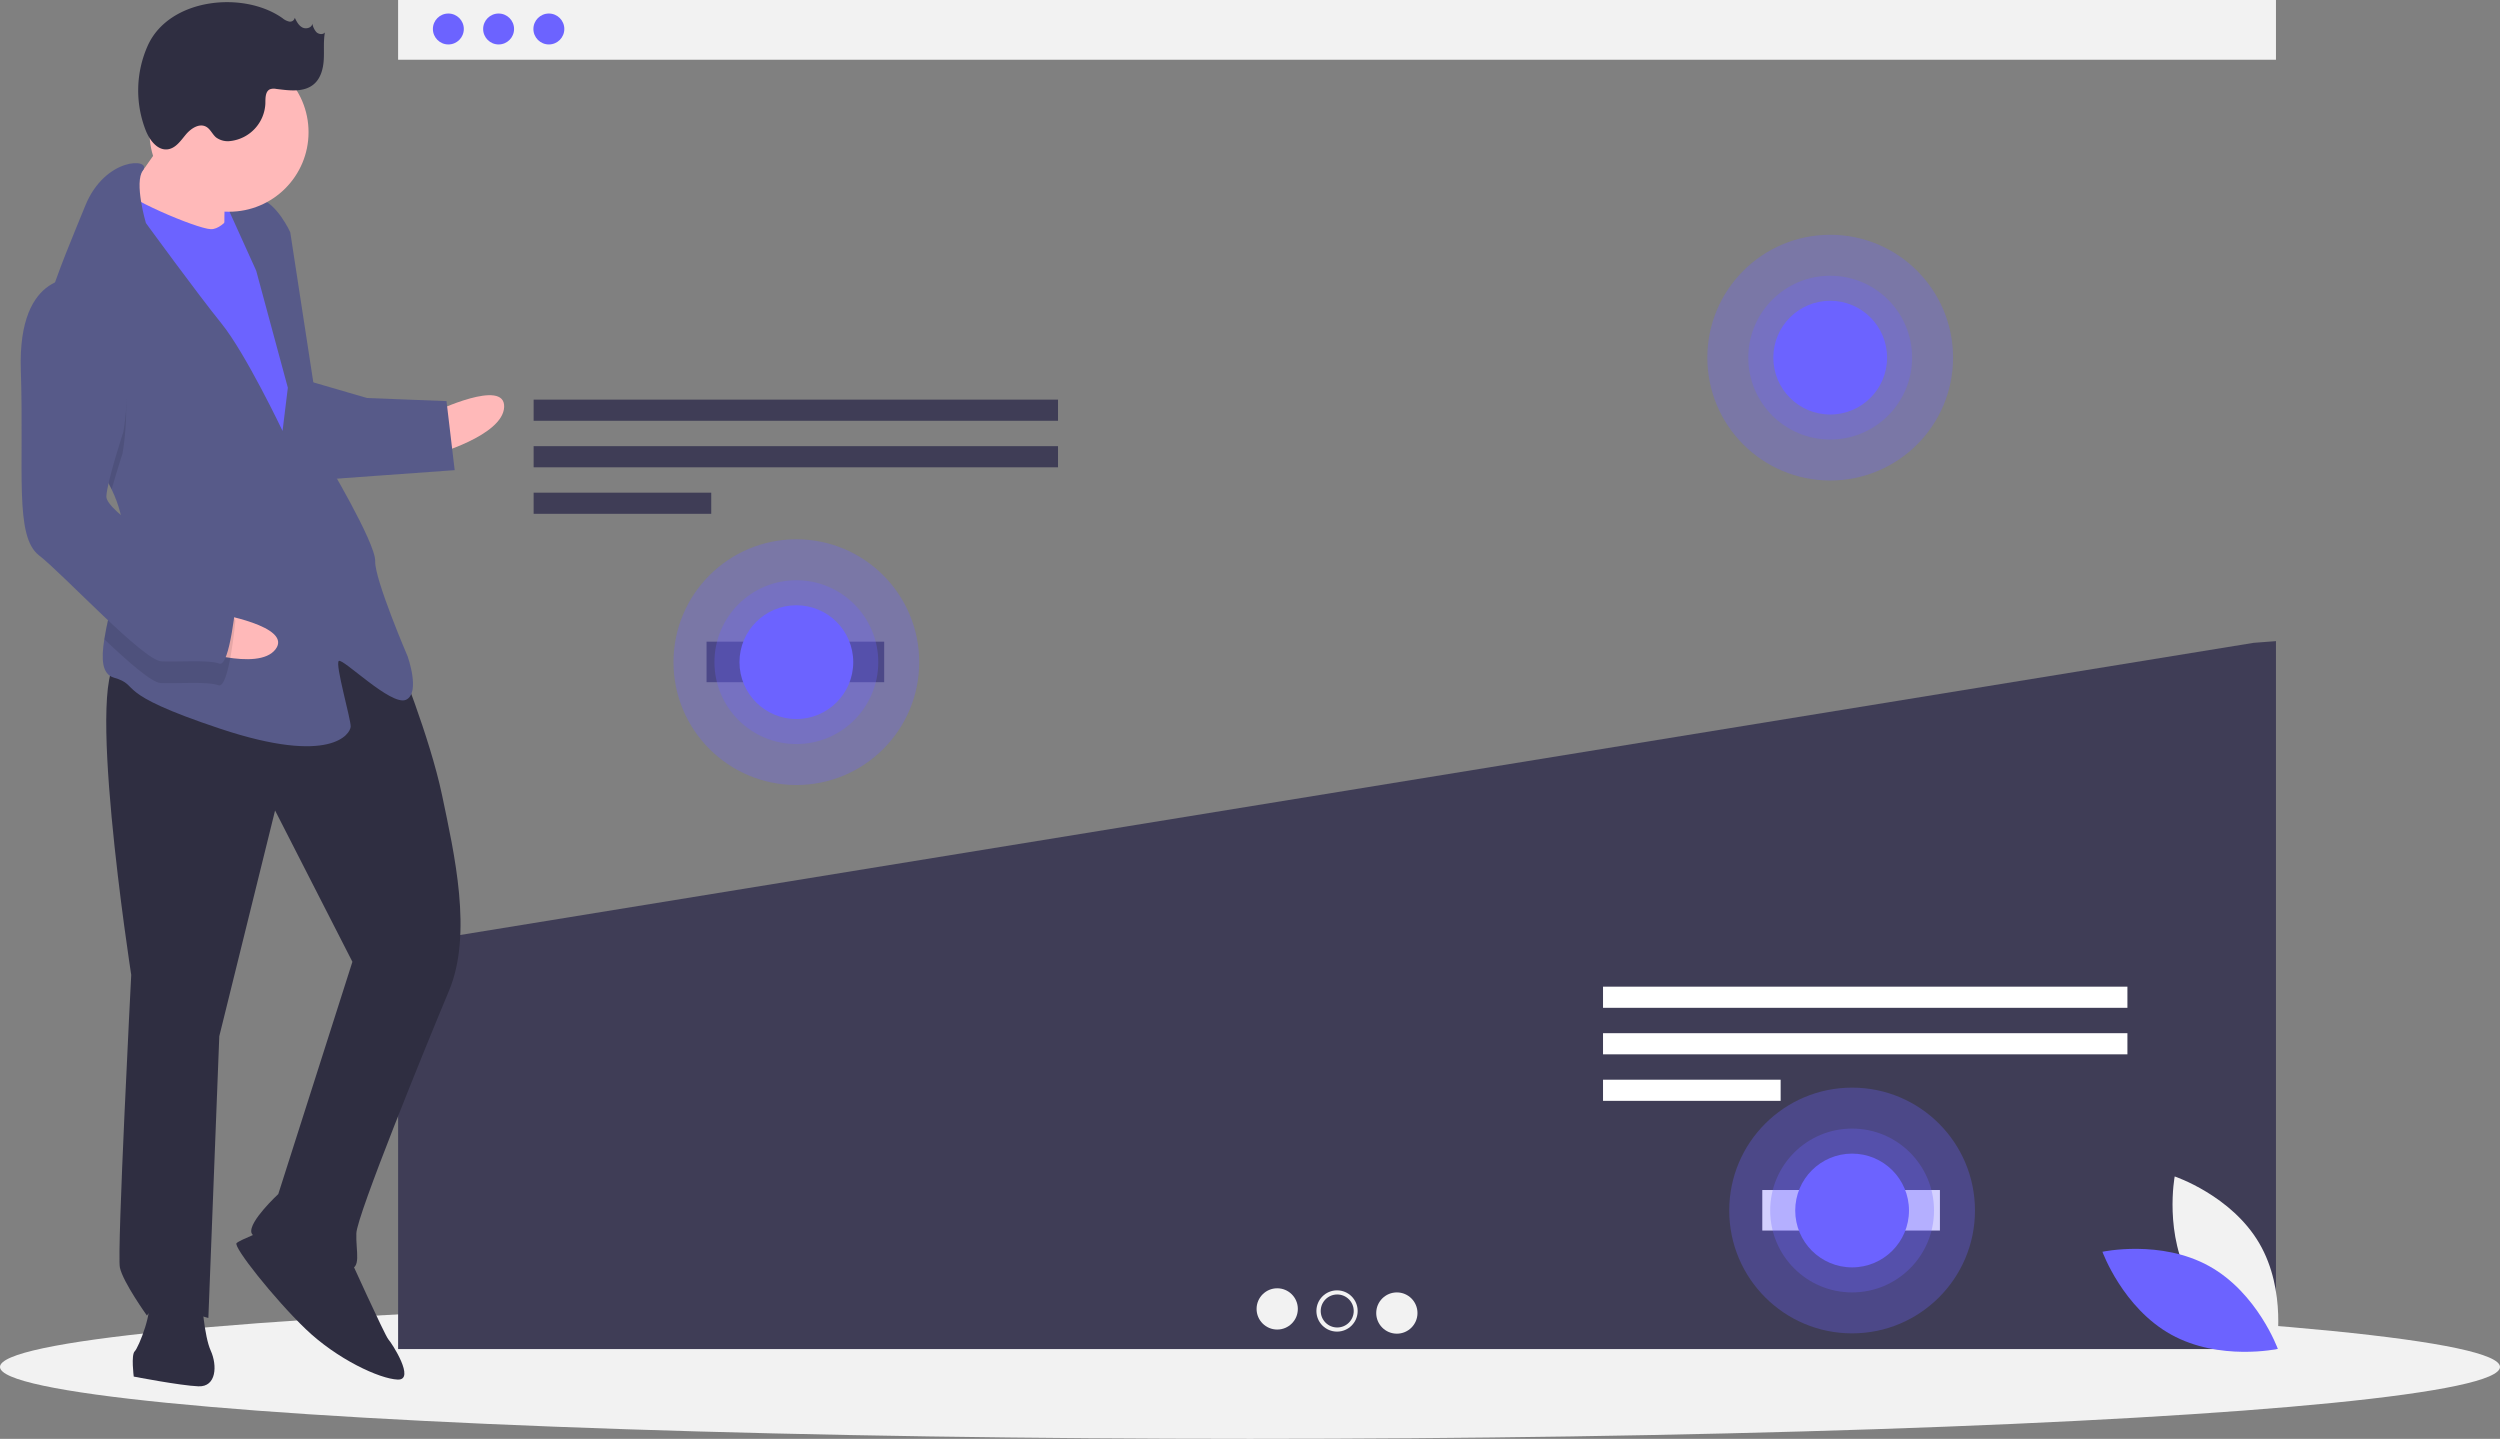 <svg id="f0a8f4ba-cc2b-4400-9e08-d246a0bad060"
     data-name="Layer 1"
     xmlns="http://www.w3.org/2000/svg"
     width="1098.75"
     height="632.37"
     viewBox="0 0 1098.75 632.37"
><rect x="0" y="0" width="1098.75" height="632.37" fill="#808080" stroke="none"/><title>heatmap</title>
  <ellipse cx="549.375"
           cy="600.774"
           rx="549.375"
           ry="31.597"
           fill="#f2f2f2"
  />
  <rect x="174.967"
        width="825.318"
        height="26.257"
        fill="#f2f2f2"
  />
  <circle cx="197.053"
          cy="12.741"
          r="6.795"
          fill="#6c63ff"
  />
  <circle cx="219.138"
          cy="12.741"
          r="6.795"
          fill="#6c63ff"
  />
  <circle cx="241.223"
          cy="12.741"
          r="6.795"
          fill="#6c63ff"
  />
  <polygon points="175.552 415.277 174.967 415.779 174.967 592.903 1000.285 592.903 1000.285 281.779 990.449 282.525 175.552 415.277"
           fill="#3f3d56"
  />
  <rect x="234.529"
        y="175.641"
        width="230.47"
        height="9.293"
        fill="#3f3d56"
  />
  <rect x="234.529"
        y="196.086"
        width="230.47"
        height="9.293"
        fill="#3f3d56"
  />
  <rect x="234.529"
        y="216.531"
        width="78.063"
        height="9.293"
        fill="#3f3d56"
  />
  <rect x="704.529"
        y="433.641"
        width="230.47"
        height="9.293"
        fill="#fff"
  />
  <rect x="704.529"
        y="454.086"
        width="230.47"
        height="9.293"
        fill="#fff"
  />
  <rect x="704.529"
        y="474.531"
        width="78.063"
        height="9.293"
        fill="#fff"
  />
  <circle cx="561.335"
          cy="575.269"
          r="9.066"
          fill="#f2f2f2"
  />
  <circle cx="587.626"
          cy="576.176"
          r="9.066"
          fill="#f2f2f2"
  />
  <circle cx="613.917"
          cy="577.082"
          r="9.066"
          fill="#f2f2f2"
  />
  <circle cx="587.709"
          cy="576.176"
          r="7.253"
          fill="#3f3d56"
  />
  <rect x="310.529"
        y="282.014"
        width="78.063"
        height="17.81"
        fill="#3f3d56"
  />
  <rect x="774.529"
        y="523.014"
        width="78.063"
        height="17.81"
        fill="#fff"
  />
  <circle cx="350"
          cy="291.014"
          r="54"
          fill="#6c63ff"
          opacity="0.3"
  />
  <circle cx="350"
          cy="291.014"
          r="36"
          fill="#6c63ff"
          opacity="0.3"
  />
  <circle cx="350"
          cy="291.014"
          r="25"
          fill="#6c63ff"
  />
  <circle cx="804.375"
          cy="157.185"
          r="54"
          fill="#6c63ff"
          opacity="0.3"
  />
  <circle cx="804.375"
          cy="157.185"
          r="36"
          fill="#6c63ff"
          opacity="0.3"
  />
  <circle cx="804.375"
          cy="157.185"
          r="25"
          fill="#6c63ff"
  />
  <circle cx="814"
          cy="532.014"
          r="54"
          fill="#6c63ff"
          opacity="0.3"
  />
  <circle cx="814"
          cy="532.014"
          r="36"
          fill="#6c63ff"
          opacity="0.3"
  />
  <circle cx="814"
          cy="532.014"
          r="25"
          fill="#6c63ff"
  />
  <rect x="141.093"
        y="215.02"
        width="22.242"
        height="28.597"
        transform="translate(244.803 330.549) rotate(-177.779)"
        fill="#6c63ff"
  />
  <path d="M241.915,314.679s30.779-14.706,30.286-2.005-31.025,21.056-31.025,21.056Z"
        transform="translate(-50.625 -133.815)"
        fill="#ffb9b9"
  />
  <path d="M225.028,422.139S239.549,457.681,244.915,483.328s13.536,60.942,3.026,85.974-40.392,98.599-40.7,106.537,2.559,15.999-3.791,15.752-40.907-11.126-42.31-15.95,11.79-17.032,11.79-17.032l32.577-102.082L171.518,490.021l-24.516,99.215-4.802,123.828s-23.567-7.274-26.988-1.047c0,0-10.559-14.719-11.9-21.131s4.987-128.591,4.987-128.591-21.632-139.163-4.169-138.486S189.992,382.622,225.028,422.139Z"
        transform="translate(-50.625 -133.815)"
        fill="#2f2e41"
  />
  <path d="M203.696,685.241s16.109,35.603,17.635,37.252,12.023,17.955,4.085,17.648-26.68-8.984-40.476-22.239-31.984-36.219-30.335-37.745,12.947-5.858,12.947-5.858Z"
        transform="translate(-50.625 -133.815)"
        fill="#2f2e41"
  />
  <path d="M139.333,705.004s.972,15.937,3.901,22.41,2.559,15.999-5.378,15.691-28.453-4.283-28.453-4.283-1.218-9.587.431-11.113,8.676-18.743,5.686-23.628S139.333,705.004,139.333,705.004Z"
        transform="translate(-50.625 -133.815)"
        fill="#2f2e41"
  />
  <path d="M127.589,187.821s-16.922,26.373-23.518,32.477,11.962,19.543,11.962,19.543l33.215,4.468s-.418-30.225,1.293-33.338S127.589,187.821,127.589,187.821Z"
        transform="translate(-50.625 -133.815)"
        fill="#ffb9b9"
  />
  <path d="M156.46,222.329s-6.843,12.454-13.193,12.208-39.196-14.239-40.599-19.064-10.88,34.557-10.88,34.557L172.16,391.471l19.605-13.549-9.499-83.045-7.802-44.821Z"
        transform="translate(-50.625 -133.815)"
        fill="#6c63ff"
  />
  <path d="M99.704,348.913c3.206,6.707,5.208,13.7,4.931,20.86-.012.318-.025.635-.053.952-.761,14.693-6.173,31.686-8.115,44.044-1.409,8.865-1.008,15.336,4.18,16.856,12.577,3.668-1.834,6.289,46.826,22.485s57.152,2.216,57.275-.959-6.891-27.296-5.242-28.822,23.074,19.974,29.548,17.045.739-19.051.739-19.051-14.583-33.954-14.275-41.892-22.089-45.375-22.089-45.375L178.193,235.891s-5.858-12.947-13.734-14.842-14.411,2.621-14.411,2.621L163.228,252.8l13.905,51.417-2.326,18.989s-16.17-34.016-26.791-47.147-33.264-44.218-33.264-44.218-5.286-17.837-1.296-23.168c3.991-5.346-16.647-6.147-25.446,15.771-4.664,11.616-12.236,28.939-16.979,45.068-4.227,14.289-6.223,27.646-2.036,35.281C75.396,316.457,91.496,331.789,99.704,348.913Z"
        transform="translate(-50.625 -133.815)"
        fill="#575a89"
  />
  <path d="M68.996,304.794c6.4,11.664,22.5,26.995,30.708,44.119,2.144-7.723,4.759-15.715,4.759-15.715s10.031-53.669-19.64-67.539a19.858,19.858,0,0,0-13.791,3.853C66.805,283.801,64.808,297.159,68.996,304.794Z"
        transform="translate(-50.625 -133.815)"
        opacity="0.1"
  />
  <path d="M186.782,301.411l25.154,7.335,34.926,1.354,3.593,30.348L193.057,344.583S178.721,304.279,186.782,301.411Z"
        transform="translate(-50.625 -133.815)"
        fill="#575a89"
  />
  <path d="M145.764,403.451s33.652,5.583,25.971,15.71-37.492-.52-37.492-.52Z"
        transform="translate(-50.625 -133.815)"
        fill="#ffb9b9"
  />
  <path d="M104.581,370.725c-.761,14.693-6.173,31.686-8.115,44.044,10.72,10.146,20.914,19.095,24.756,19.244,7.938.308,20.7-.787,25.401.985s7.458-28.33,7.458-28.33-2.806-9.648-15.321-14.904C130.312,388.21,114.119,378.567,104.581,370.725Z"
        transform="translate(-50.625 -133.815)"
        opacity="0.1"
  />
  <path d="M85.192,256.134s-26.865-4.222-25.414,40.353-2.832,73.027,7.973,81.396,45.903,46.298,53.84,46.606,20.7-.787,25.401.985,7.458-28.33,7.458-28.33S151.645,387.495,139.129,382.24s-42.002-23.888-41.756-30.238,7.458-28.33,7.458-28.33S114.863,270.004,85.192,256.134Z"
        transform="translate(-50.625 -133.815)"
        fill="#575a89"
  />
  <circle cx="100.654"
          cy="58.105"
          r="34.952"
          fill="#ffb9b9"
  />
  <path d="M174.814,141.823a6.749,6.749,0,0,0,2.939,1.475,2.097,2.097,0,0,0,2.43-1.683c.8,1.658,1.702,3.426,3.335,4.277s4.157.137,4.393-1.689a7.706,7.706,0,0,0,1.774,3.744c1.013.966,2.85,1.21,3.734.125-.715,3.907-.274,7.926-.498,11.892s-1.282,8.17-4.278,10.778c-4.37,3.803-10.941,2.865-16.689,2.144a5.066,5.066,0,0,0-2.615.143c-2.152.917-2.055,3.913-2.084,6.252a17.373,17.373,0,0,1-15.212,16.497,8.709,8.709,0,0,1-6.472-1.58c-1.632-1.383-2.466-3.638-4.336-4.677-3.042-1.69-6.732.775-8.956,3.452s-4.416,5.969-7.862,6.459c-4.557.648-8.028-3.996-9.73-8.272a48.223,48.223,0,0,1,.958-37.47C125.158,132.949,157.661,129.669,174.814,141.823Z"
        transform="translate(-50.625 -133.815)"
        fill="#2f2e41"
  />
  <path d="M1013.847,697.584c12.31,20.992,37.136,29.304,37.136,29.304s4.869-25.724-7.441-46.717-37.136-29.304-37.136-29.304S1001.538,676.592,1013.847,697.584Z"
        transform="translate(-50.625 -133.815)"
        fill="#f2f2f2"
  />
  <path d="M1021.529,690.258c21.288,11.791,30.207,36.406,30.207,36.406s-25.597,5.499-46.885-6.292-30.207-36.406-30.207-36.406S1000.24,678.467,1021.529,690.258Z"
        transform="translate(-50.625 -133.815)"
        fill="#6c63ff"
  />
</svg>
